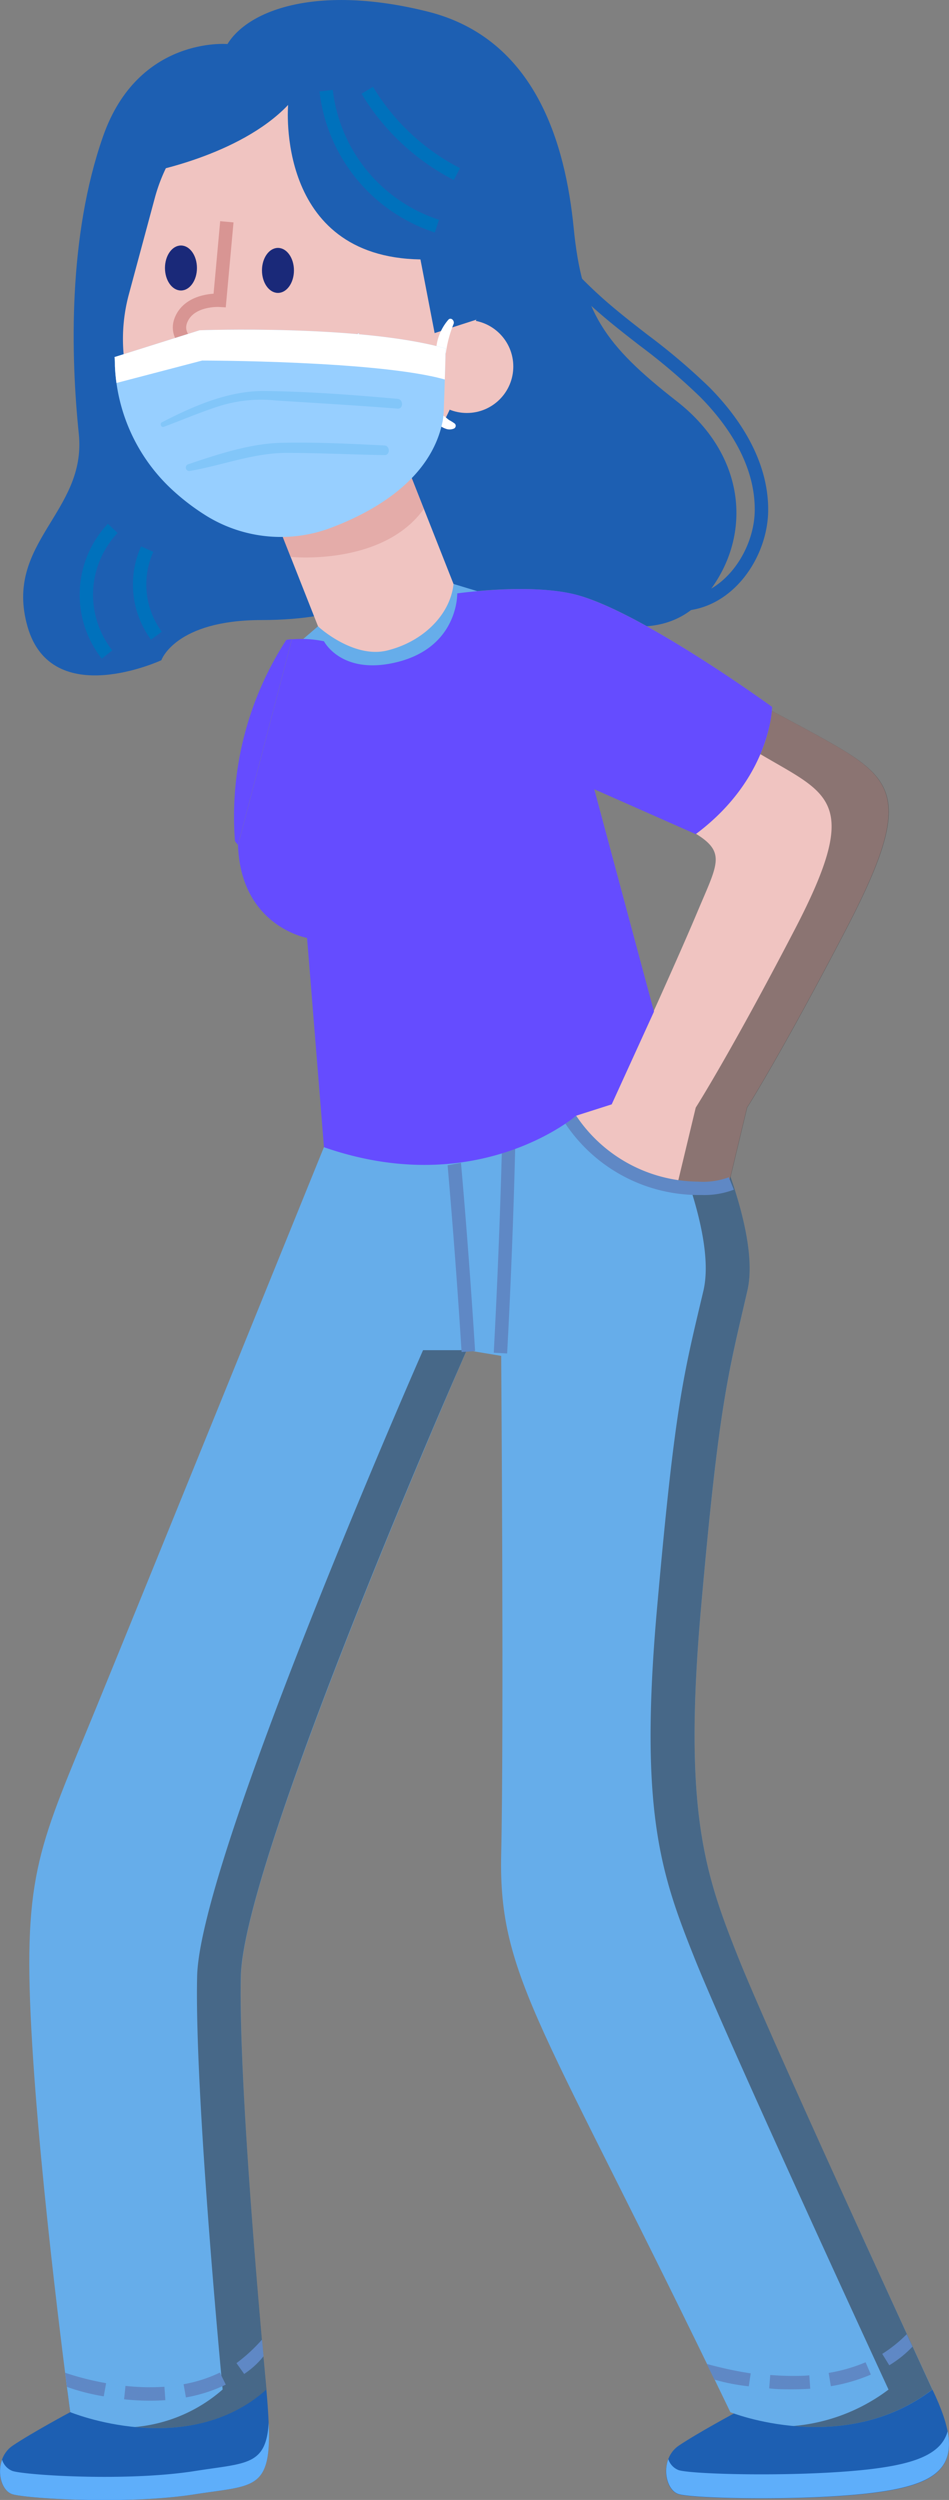 <svg xmlns="http://www.w3.org/2000/svg" xmlns:xlink="http://www.w3.org/1999/xlink" viewBox="0 0 141.86 373.31"><rect x="0" y="0" width="141.86" height="373.31" fill="#808080" stroke="none"/><defs><clipPath id="a"><path d="M32.37,58.57l21.29-8.83S57.68,62,48,65.82,32.37,58.57,32.37,58.57Z" style="fill:none"/></clipPath></defs><title>mulher</title><g style="isolation:isolate"><path d="M102.12,91.22l-.11-2c6.31-.34,10.76-7.1,10.81-13,.07-7.13-4.4-13.15-8.15-16.94a92.89,92.89,0,0,0-9.1-7.72c-2.09-1.62-4.25-3.3-6.28-5.08a71.3,71.3,0,0,1-12.5-14.25l1.67-1.11A69.32,69.32,0,0,0,90.61,45c2,1.74,4.13,3.4,6.2,5a94.51,94.51,0,0,1,9.29,7.89c4,4.06,8.8,10.55,8.73,18.37C114.76,83.17,109.64,90.81,102.12,91.22Z" style="fill:#1d5fb2"/><path d="M34,6.58S20.68,5.37,15.42,20.32s-4.85,32.75-3.64,44.47S.51,81,4.12,93.59s20,5,20,5,2.06-6,15-6,18-4,18-4S69,111.16,78,106.57s7.78-15.5,7.78-15.5,12.13,6.62,19.4-1.74,6.87-20.92-4-29.4S87,46.6,85.76,34.07,80.1,5.77,63.93,1.73,37.25,1.32,34,6.58Z" style="fill:#1d5fb2"/><path d="M10.5,360.2s-5.75,3.08-8.6,5-2.21,6.64,0,7.27,17.07,1.58,27.18,0,12.1-.24,10.74-15.63l-.57-6.22L9.87,355.37Z" style="fill:#1d5fb2"/><path d="M10.5,356.73l-.19-1.43-.44.07.21,1.59Z" style="fill:#5eaefa"/><path d="M29.09,369c-10.11,1.58-25,.63-27.18,0a2.61,2.61,0,0,1-1.6-1.71c-.77,2.12,0,4.73,1.6,5.18,2.21.63,17.07,1.58,27.18,0,8.89-1.39,11.5-.52,11.08-10.74C39.79,368.26,36.81,367.77,29.09,369Z" style="fill:#5eaefa"/><path d="M110.07,360.2s-5.75,3.08-8.6,5-2.21,6.64,0,7.27,17,1,27.18,0c12.76-1.26,16.12-4.43,10.74-15.63L136,351.06l-26.59,4.31Z" style="fill:#1d5fb2"/><path d="M110.07,356.63l-.17-1.33-.46.07.19,1.49Z" style="fill:#5eaefa"/><path d="M128.66,368.87c-10.19,1-25,.63-27.18,0a2.59,2.59,0,0,1-1.58-1.66c-.8,2.13,0,4.77,1.58,5.23,2.21.63,17,1,27.18,0,10-1,14.18-3.16,13-9.4C140.69,366.62,136.42,368.1,128.66,368.87Z" style="fill:#5eaefa"/><path d="M48.42,171.31s-25.51,62.87-34,83.6-11,24.53-9.73,48.21S10.5,360.2,10.5,360.2s17.48,7.19,29.32-3.38c0,0-4.23-44-3.81-61.74s33.77-93.46,33.77-93.46l5.14.85s.42,55.82,0,74.43,6.34,25.37,34.26,83.31c0,0,16.9,6.77,30.21-3.38,0,0-23.87-51.59-28.94-64.28s-8.35-22-5.66-52.44,4-34.68,6.93-47.37-14-41.68-14-41.68Z" style="fill:#66adea"/><g style="opacity:0.5;mix-blend-mode:soft-light"><path d="M36,295.08c.37-15.57,26-75.68,32.37-90.26l1.4-3.2H63.24s-33.35,75.7-33.77,93.46,3.81,61.74,3.81,61.74a22.92,22.92,0,0,1-13.12,5.6c5.94.58,13.56-.14,19.67-5.6C39.83,356.82,35.6,312.84,36,295.08Z" style="fill:#272425"/><path d="M110.45,292.54c-5.07-12.69-8.35-22-5.66-52.44s4-34.68,6.93-47.37-14-41.68-14-41.68l-5.32,2.19c3.83,7,15.22,28.91,12.75,39.5-3,12.69-4.23,16.92-6.93,47.37s.58,39.75,5.66,52.44,28.94,64.28,28.94,64.28a27.49,27.49,0,0,1-14.24,5.44c6,.54,13.87-.16,20.79-5.44C139.39,356.82,115.53,305.23,110.45,292.54Z" style="fill:#272425"/></g><rect x="43.89" y="60.89" width="21.16" height="42.76" transform="translate(-26.41 25.76) rotate(-21.55)" style="fill:#f0c4c1"/><path d="M37.28,75.3h0A25.57,25.57,0,0,1,19.25,44l3.9-14.47a25.57,25.57,0,0,1,31.35-18h0a25.57,25.57,0,0,1,18,31.35l-3.9,14.47A25.57,25.57,0,0,1,37.28,75.3Z" style="fill:#f0c4c1"/><circle cx="69.79" cy="54.73" r="6.94" style="fill:#f0c4c1"/><path d="M85.76,91.07s29.63,14.77,39,20.2,11.37,8.9,1.73,27.43-14.83,26.69-14.83,26.69l-2.64,11s-14.17,4.79-23.8-9.55a37.93,37.93,0,0,1,6.18-2s8.9-19.28,12.85-28.67,5-9.39-6.41-14.86c-8.17-3.93-21.13-11.58-21.13-11.58Z" style="fill:#f0c4c1"/><path d="M124.79,111.27c-9.39-5.44-39-20.2-39-20.2l-.39,5.46c9.21,4.63,22.76,12.91,29.45,16.78,9.39,5.44,13.64,6.87,4,25.4S104,165.4,104,165.4l-2.64,11a14.09,14.09,0,0,1-1.75.42,20.72,20.72,0,0,0,9.44-.42l2.64-11s5.19-8.16,14.83-26.69S134.18,116.71,124.79,111.27Z" style="fill:#272425;opacity:0.5;mix-blend-mode:soft-light"/><polygon points="88.83 117.85 97.74 151.05 93.28 160.82 81.98 117.85 88.83 117.85" style="fill:#afc652;opacity:0.5"/><path d="M68.35,88.61s11-1.65,18.08.28c9.77,2.68,29,16.68,29,16.68a22.2,22.2,0,0,1-1.82,7.2S90,99.43,86.57,97.24a27.06,27.06,0,0,0-19.65-3.63A8.65,8.65,0,0,0,68.35,88.61Z" style="fill:#afc652;opacity:0.5"/><path d="M21.75,25.81s14-2.45,21.32-10.14c0,0-2,22.72,19.78,23.07l2.12,11,6.22-2S83.06,19.85,59.43,9.72,21.75,25.81,21.75,25.81Z" style="fill:#1d5fb2"/><ellipse cx="27.05" cy="40.02" rx="2.39" ry="3.36" style="fill:#1a2979"/><ellipse cx="41.55" cy="40.38" rx="2.39" ry="3.36" style="fill:#1a2979"/><path d="M33.91,33.12,32.84,44.84s-4.47-.28-5.78,2.94S30.48,53,30.48,53" style="fill:none;stroke:#d89593;stroke-miterlimit:10;stroke-width:2px"/><path d="M32.37,58.57l21.29-8.83S57.68,62,48,65.82,32.37,58.57,32.37,58.57Z" style="fill:#1a2979"/><g style="clip-path:url(#a)"><path d="M33.32,56.65a15.88,15.88,0,0,0,12.57,1.53c6.8-2.2,10.31-8.45,10.31-8.45l-1-3Z" style="fill:#fff"/><path d="M43.94,68.68s2.16-11.85,13.39-12l-1.13,7Z" style="fill:#b07bd5"/></g><path d="M104.94,178.45h-.62a24,24,0,0,1-19.8-10.65l1.61-1.19a22.14,22.14,0,0,0,18.24,9.84,11.11,11.11,0,0,0,4.58-.65l.75,1.85A12.43,12.43,0,0,1,104.94,178.45Z" style="fill:#5f88c5"/><path d="M69,201.89c-.56-9-1.31-18.95-2.09-27.88l2-.37c.79,8.95,1.55,19.13,2.11,28.12Z" style="fill:#5f88c5"/><path d="M75.81,202.11l-2-.11c.51-9.58.94-20.11,1.2-29.76l2-.71C76.78,181.2,76.33,192.51,75.81,202.11Z" style="fill:#5f88c5"/><path d="M22.48,358.49a37.39,37.39,0,0,1-3.93-.21l.21-2a33.53,33.53,0,0,0,5.82.13l.14,2C24,358.46,23.24,358.49,22.48,358.49Zm5.32-.46-.36-2a20.75,20.75,0,0,0,5.43-1.74l.88,1.8A22.77,22.77,0,0,1,27.81,358Zm-12.29-.19a31.53,31.53,0,0,1-5.5-1.41l-.27-2.11a42.13,42.13,0,0,0,6.12,1.55Zm21-3.33-1.16-1.63a24.79,24.79,0,0,0,3.82-3.52l.23,2.49A12.72,12.72,0,0,1,36.48,354.51Z" style="fill:#5f88c5"/><path d="M118.42,356.79c-1.11,0-2.27,0-3.44-.14l.16-2c1.12.09,2.22.14,3.28.14.88,0,1.73,0,2.56-.09l.14,2c-.87.06-1.77.09-2.67.09Zm5.78-.45-.33-2a23.93,23.93,0,0,0,5.52-1.59l.79,1.84A25.93,25.93,0,0,1,124.19,356.33Zm-12.27,0a29.55,29.55,0,0,1-5.14-1l-1.14-2.34a57.06,57.06,0,0,0,6.57,1.41Zm21-3.14-1.05-1.7a20.61,20.61,0,0,0,3.66-2.94l.86,1.86A16.58,16.58,0,0,1,133,353.16Z" style="fill:#5f88c5"/><path d="M40.6,76l2.83,7.16S57.18,84.59,63.35,76L60.9,69.75A25.72,25.72,0,0,1,40.6,76Z" style="fill:#d89593;opacity:0.5"/><path d="M59.91,136.12a16.38,16.38,0,0,0,16.67-2.88" style="fill:none;stroke:#afc652;stroke-miterlimit:10;stroke-width:2px"/><path d="M48.75,13.54A24.22,24.22,0,0,0,65.31,33.77" style="fill:none;stroke:#0071bc;stroke-miterlimit:10;stroke-width:2px"/><path d="M54.9,13.48A33.58,33.58,0,0,0,68.3,26" style="fill:none;stroke:#0071bc;stroke-miterlimit:10;stroke-width:2px"/><path d="M16.85,78.9A14.44,14.44,0,0,0,16,97.74" style="fill:none;stroke:#0071bc;stroke-miterlimit:10;stroke-width:2px"/><path d="M22,82a12.92,12.92,0,0,0,1.38,12.93" style="fill:none;stroke:#0071bc;stroke-miterlimit:10;stroke-width:2px"/><path d="M55.78,101.41c-5.77,0-10.29-5.78-10.44-6l2.2-1.89c.11.15,5.32,4.85,10.33,3.62,5.29-1.29,9.42-5.27,9.93-9.94l3.53,1.07c-.69,6.31-5.66,11.08-12.51,12.76A12.73,12.73,0,0,1,55.78,101.41Z" style="fill:#66adea"/><path d="M86.43,88.89c-6.69-1.9-18.08-.28-18.08-.28s.23,8.55-10,10.48c-7.51,1.41-9.92-3.33-9.92-3.33a16.92,16.92,0,0,0-4.79-.29l-8.06,30.79c.45,12.06,10.32,13.8,10.32,13.8l2.53,31.25c23,8,37.71-4.71,37.71-4.71l5.3-1.69,6.32-13.85-8.92-33.2L104,124.56c11.33-8.44,11.42-19,11.42-19S96.42,91.73,86.43,88.89Z" style="fill:#654cff"/><path d="M42.8,95.55a48.42,48.42,0,0,0-7.68,30c0,.08,0,.16,0,.25l0-.25c0,.14.44.53.45.67l8.06-30.79Z" style="fill:#654cff"/><path d="M67,47.77a7.59,7.59,0,0,0-1.82,4.65c0,.81,1.33,1,1.48.2a18.23,18.23,0,0,1,1.14-4.24C68,47.91,67.4,47.28,67,47.77Z" style="fill:#fff"/><path d="M68,63.27a6.19,6.19,0,0,0-.82-.52c-.29-.18-.5-.42-.78-.6-.63-.4-1.25.37-1,.94a2.18,2.18,0,0,0,1.15.9,1.63,1.63,0,0,0,1.32,0A.46.46,0,0,0,68,63.27Z" style="fill:#fff"/><path d="M66.6,52c0,1.7-.07,3.28-.11,4.67-.06,2.1-.12,3.75-.16,4.67a10.33,10.33,0,0,1-.17,1.61C64.41,71.55,56,76.34,49.59,78.77A21.22,21.22,0,0,1,31,77.12a33.76,33.76,0,0,1-5.08-3.82,26.69,26.69,0,0,1-8.51-16.11c-.12-.83-.19-1.67-.23-2.52,0-.44,0-.9-.06-1.35l12.72-4S53.71,48.44,66.48,52Z" style="fill:#97cfff"/><path d="M66.6,52c0,1.7-.07,3.28-.11,4.67-10-2.83-36.27-2.83-36.27-2.83L17.41,57.19c-.12-.83-.19-1.67-.23-2.52,0-.44,0-.9-.06-1.35l12.72-4S53.71,48.44,66.48,52Z" style="fill:#fff"/><path d="M59.44,59.56c-6.62-.59-13.28-1.1-19.92-1.17-5.35-.05-10.58,2.23-15.32,4.67-.36.19-.11.82.28.68,2.67-1,5.29-2.11,8-3a20.93,20.93,0,0,1,8.72-.94c6.09.39,12.18.74,18.26,1.22C60.32,61.06,60.31,59.64,59.44,59.56Z" style="fill:#82c6f9"/><path d="M57.46,66.52C52.28,66.26,47,66,41.84,66.13c-4.58.15-9.35,1.73-13.68,3.19a.51.51,0,0,0,.26,1c4.79-.83,9.51-2.69,14.39-2.69s9.77.25,14.65.33C58.34,68,58.34,66.56,57.46,66.52Z" style="fill:#82c6f9"/></g></svg>